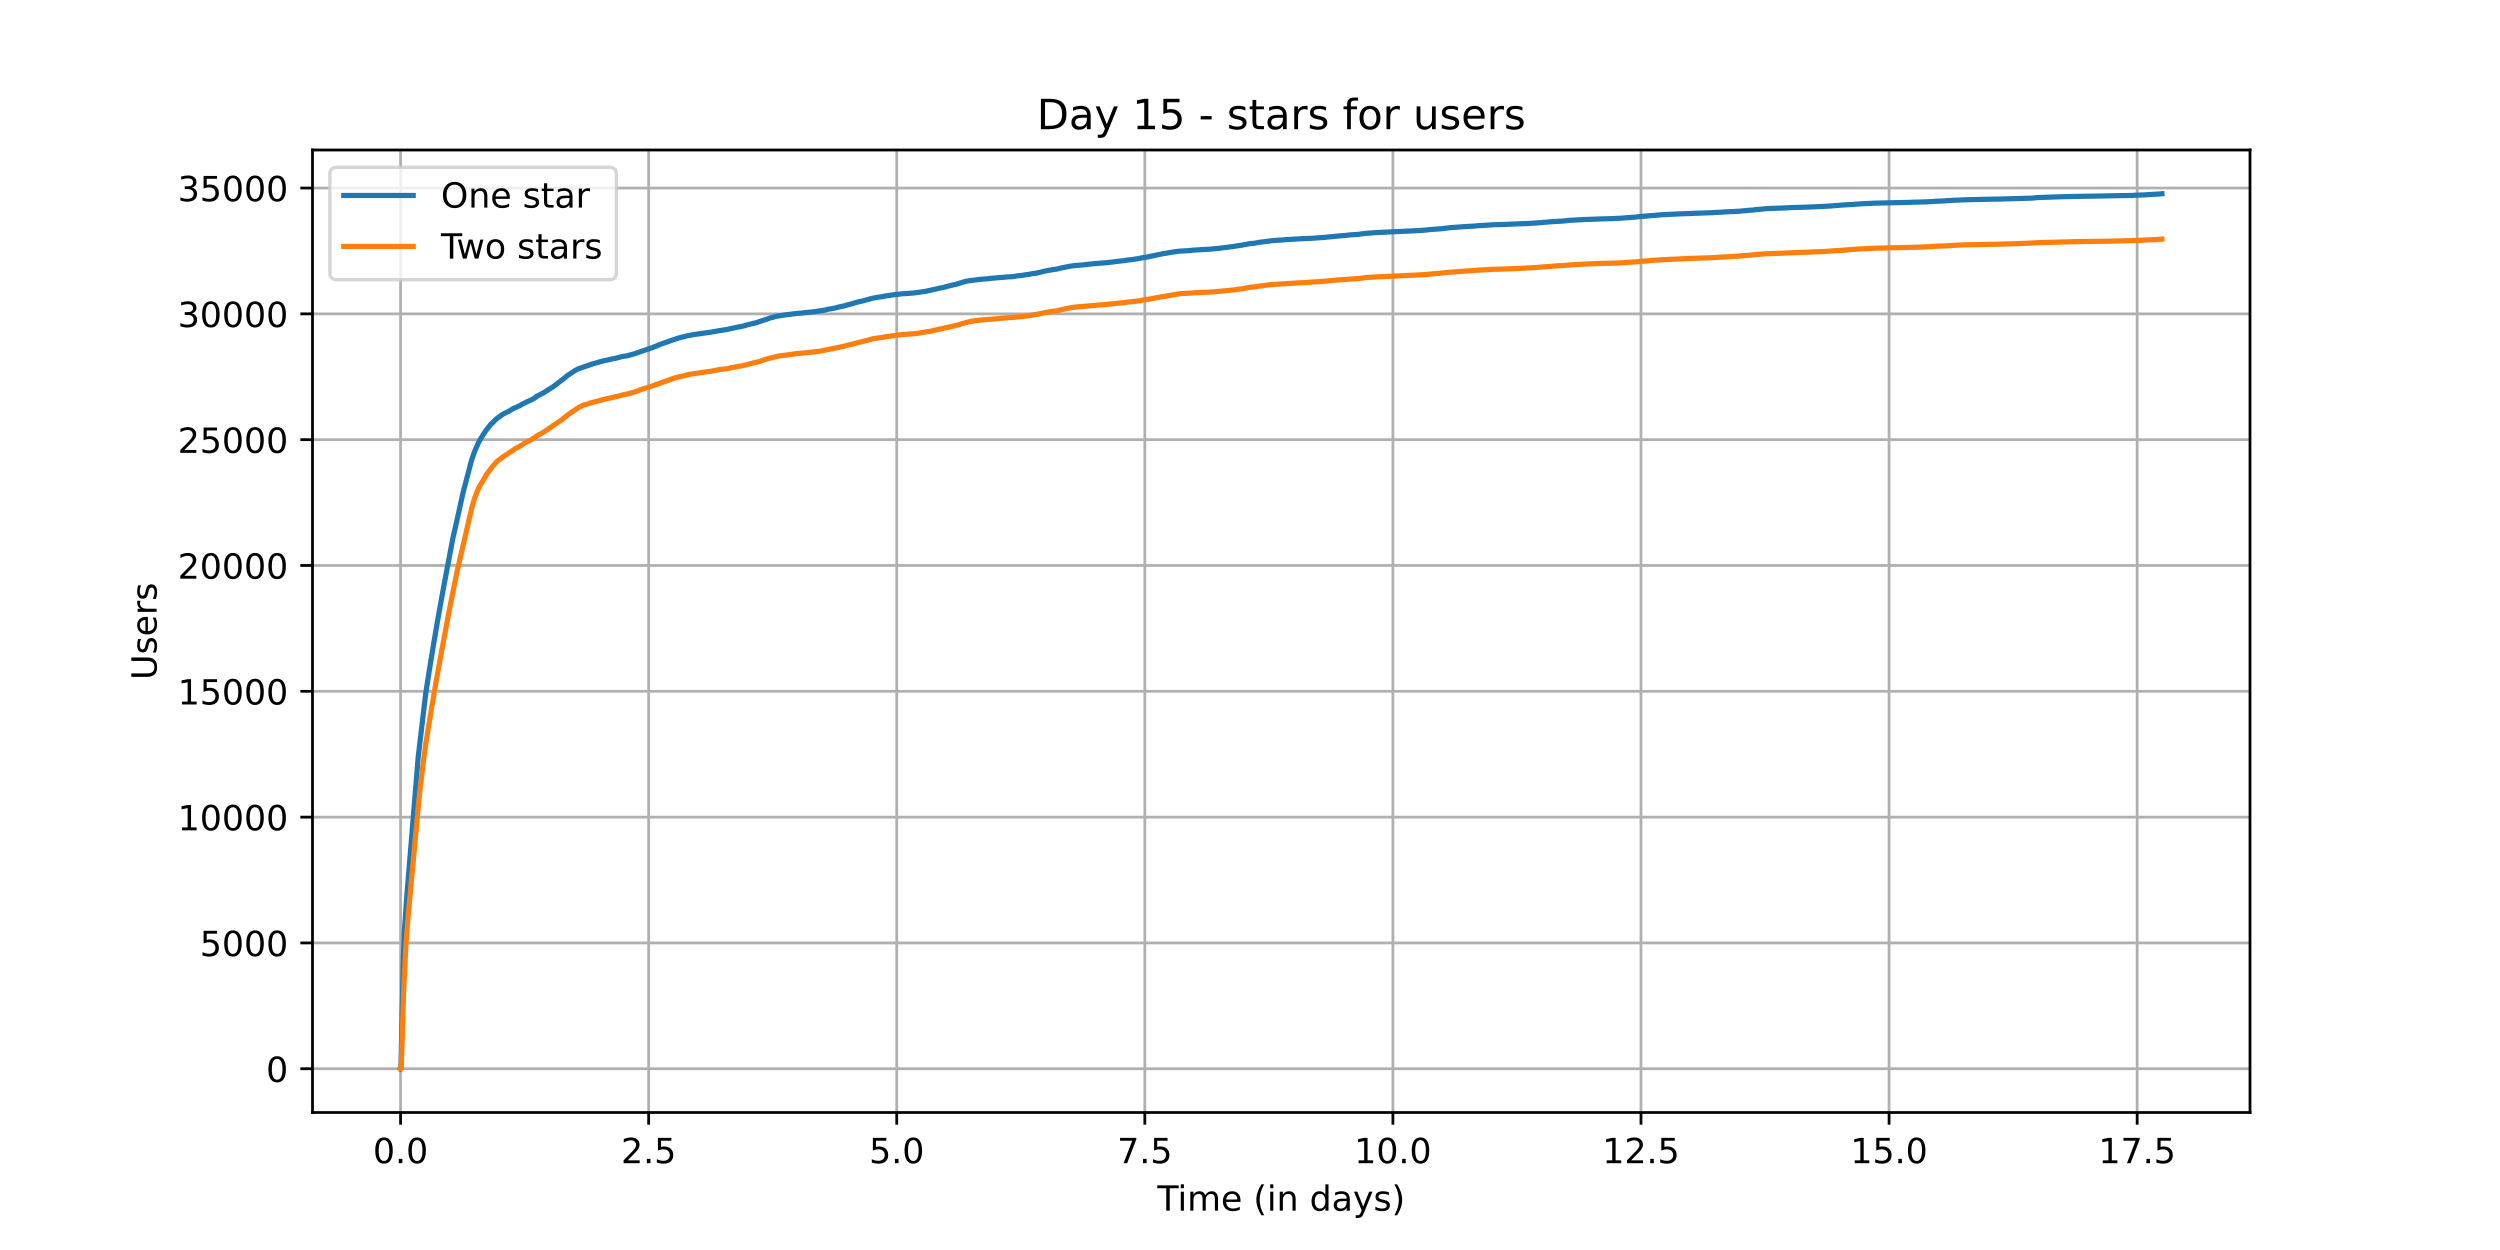<?xml version="1.0" encoding="utf-8" standalone="no"?>
<!DOCTYPE svg PUBLIC "-//W3C//DTD SVG 1.1//EN"
  "http://www.w3.org/Graphics/SVG/1.1/DTD/svg11.dtd">
<!-- Created with matplotlib (https://matplotlib.org/) -->
<svg height="360pt" version="1.1" viewBox="0 0 720 360" width="720pt" xmlns="http://www.w3.org/2000/svg" xmlns:xlink="http://www.w3.org/1999/xlink">
 <defs>
  <style type="text/css">*{stroke-linecap:butt;stroke-linejoin:round;}</style>
 </defs>
 <g id="figure_1">
  <g id="patch_1">
   <path d="M 0 360 
L 720 360 
L 720 0 
L 0 0 
z
" style="fill:#ffffff;"/>
  </g>
  <g id="axes_1">
   <g id="patch_2">
    <path d="M 90 320.4 
L 648 320.4 
L 648 43.2 
L 90 43.2 
z
" style="fill:#ffffff;"/>
   </g>
   <g id="matplotlib.axis_1">
    <g id="xtick_1">
     <g id="line2d_1">
      <path clip-path="url(#p5f3a503b79)" d="M 115.364 320.4 
L 115.364 43.2 
" style="fill:none;stroke:#b0b0b0;stroke-linecap:square;stroke-width:0.8;"/>
     </g>
     <g id="line2d_2">
      <defs>
       <path d="M 0 0 
L 0 3.5 
" id="mc5f6a91e8f" style="stroke:#000000;stroke-width:0.8;"/>
      </defs>
      <g>
       <use style="stroke:#000000;stroke-width:0.8;" x="115.364" xlink:href="#mc5f6a91e8f" y="320.4"/>
      </g>
     </g>
     <g id="text_1">
      <!-- 0.0 -->
      <g transform="translate(107.412 334.998)scale(0.1 -0.1)">
       <defs>
        <path d="M 31.781 66.406 
Q 24.172 66.406 20.328 58.906 
Q 16.5 51.422 16.5 36.375 
Q 16.5 21.391 20.328 13.891 
Q 24.172 6.391 31.781 6.391 
Q 39.453 6.391 43.281 13.891 
Q 47.125 21.391 47.125 36.375 
Q 47.125 51.422 43.281 58.906 
Q 39.453 66.406 31.781 66.406 
z
M 31.781 74.219 
Q 44.047 74.219 50.516 64.516 
Q 56.984 54.828 56.984 36.375 
Q 56.984 17.969 50.516 8.266 
Q 44.047 -1.422 31.781 -1.422 
Q 19.531 -1.422 13.062 8.266 
Q 6.594 17.969 6.594 36.375 
Q 6.594 54.828 13.062 64.516 
Q 19.531 74.219 31.781 74.219 
z
" id="DejaVuSans-48"/>
        <path d="M 10.688 12.406 
L 21 12.406 
L 21 0 
L 10.688 0 
z
" id="DejaVuSans-46"/>
       </defs>
       <use xlink:href="#DejaVuSans-48"/>
       <use x="63.623" xlink:href="#DejaVuSans-46"/>
       <use x="95.41" xlink:href="#DejaVuSans-48"/>
      </g>
     </g>
    </g>
    <g id="xtick_2">
     <g id="line2d_3">
      <path clip-path="url(#p5f3a503b79)" d="M 186.812 320.4 
L 186.812 43.2 
" style="fill:none;stroke:#b0b0b0;stroke-linecap:square;stroke-width:0.8;"/>
     </g>
     <g id="line2d_4">
      <g>
       <use style="stroke:#000000;stroke-width:0.8;" x="186.812" xlink:href="#mc5f6a91e8f" y="320.4"/>
      </g>
     </g>
     <g id="text_2">
      <!-- 2.5 -->
      <g transform="translate(178.86 334.998)scale(0.1 -0.1)">
       <defs>
        <path d="M 19.188 8.297 
L 53.609 8.297 
L 53.609 0 
L 7.328 0 
L 7.328 8.297 
Q 12.938 14.109 22.625 23.891 
Q 32.328 33.688 34.812 36.531 
Q 39.547 41.844 41.422 45.531 
Q 43.312 49.219 43.312 52.781 
Q 43.312 58.594 39.234 62.25 
Q 35.156 65.922 28.609 65.922 
Q 23.969 65.922 18.812 64.312 
Q 13.672 62.703 7.812 59.422 
L 7.812 69.391 
Q 13.766 71.781 18.938 73 
Q 24.125 74.219 28.422 74.219 
Q 39.75 74.219 46.484 68.547 
Q 53.219 62.891 53.219 53.422 
Q 53.219 48.922 51.531 44.891 
Q 49.859 40.875 45.406 35.406 
Q 44.188 33.984 37.641 27.219 
Q 31.109 20.453 19.188 8.297 
z
" id="DejaVuSans-50"/>
        <path d="M 10.797 72.906 
L 49.516 72.906 
L 49.516 64.594 
L 19.828 64.594 
L 19.828 46.734 
Q 21.969 47.469 24.109 47.828 
Q 26.266 48.188 28.422 48.188 
Q 40.625 48.188 47.75 41.5 
Q 54.891 34.812 54.891 23.391 
Q 54.891 11.625 47.562 5.094 
Q 40.234 -1.422 26.906 -1.422 
Q 22.312 -1.422 17.547 -0.641 
Q 12.797 0.141 7.719 1.703 
L 7.719 11.625 
Q 12.109 9.234 16.797 8.062 
Q 21.484 6.891 26.703 6.891 
Q 35.156 6.891 40.078 11.328 
Q 45.016 15.766 45.016 23.391 
Q 45.016 31 40.078 35.438 
Q 35.156 39.891 26.703 39.891 
Q 22.75 39.891 18.812 39.016 
Q 14.891 38.141 10.797 36.281 
z
" id="DejaVuSans-53"/>
       </defs>
       <use xlink:href="#DejaVuSans-50"/>
       <use x="63.623" xlink:href="#DejaVuSans-46"/>
       <use x="95.41" xlink:href="#DejaVuSans-53"/>
      </g>
     </g>
    </g>
    <g id="xtick_3">
     <g id="line2d_5">
      <path clip-path="url(#p5f3a503b79)" d="M 258.26 320.4 
L 258.26 43.2 
" style="fill:none;stroke:#b0b0b0;stroke-linecap:square;stroke-width:0.8;"/>
     </g>
     <g id="line2d_6">
      <g>
       <use style="stroke:#000000;stroke-width:0.8;" x="258.26" xlink:href="#mc5f6a91e8f" y="320.4"/>
      </g>
     </g>
     <g id="text_3">
      <!-- 5.0 -->
      <g transform="translate(250.309 334.998)scale(0.1 -0.1)">
       <use xlink:href="#DejaVuSans-53"/>
       <use x="63.623" xlink:href="#DejaVuSans-46"/>
       <use x="95.41" xlink:href="#DejaVuSans-48"/>
      </g>
     </g>
    </g>
    <g id="xtick_4">
     <g id="line2d_7">
      <path clip-path="url(#p5f3a503b79)" d="M 329.709 320.4 
L 329.709 43.2 
" style="fill:none;stroke:#b0b0b0;stroke-linecap:square;stroke-width:0.8;"/>
     </g>
     <g id="line2d_8">
      <g>
       <use style="stroke:#000000;stroke-width:0.8;" x="329.709" xlink:href="#mc5f6a91e8f" y="320.4"/>
      </g>
     </g>
     <g id="text_4">
      <!-- 7.5 -->
      <g transform="translate(321.757 334.998)scale(0.1 -0.1)">
       <defs>
        <path d="M 8.203 72.906 
L 55.078 72.906 
L 55.078 68.703 
L 28.609 0 
L 18.312 0 
L 43.219 64.594 
L 8.203 64.594 
z
" id="DejaVuSans-55"/>
       </defs>
       <use xlink:href="#DejaVuSans-55"/>
       <use x="63.623" xlink:href="#DejaVuSans-46"/>
       <use x="95.41" xlink:href="#DejaVuSans-53"/>
      </g>
     </g>
    </g>
    <g id="xtick_5">
     <g id="line2d_9">
      <path clip-path="url(#p5f3a503b79)" d="M 401.157 320.4 
L 401.157 43.2 
" style="fill:none;stroke:#b0b0b0;stroke-linecap:square;stroke-width:0.8;"/>
     </g>
     <g id="line2d_10">
      <g>
       <use style="stroke:#000000;stroke-width:0.8;" x="401.157" xlink:href="#mc5f6a91e8f" y="320.4"/>
      </g>
     </g>
     <g id="text_5">
      <!-- 10.0 -->
      <g transform="translate(390.024 334.998)scale(0.1 -0.1)">
       <defs>
        <path d="M 12.406 8.297 
L 28.516 8.297 
L 28.516 63.922 
L 10.984 60.406 
L 10.984 69.391 
L 28.422 72.906 
L 38.281 72.906 
L 38.281 8.297 
L 54.391 8.297 
L 54.391 0 
L 12.406 0 
z
" id="DejaVuSans-49"/>
       </defs>
       <use xlink:href="#DejaVuSans-49"/>
       <use x="63.623" xlink:href="#DejaVuSans-48"/>
       <use x="127.246" xlink:href="#DejaVuSans-46"/>
       <use x="159.033" xlink:href="#DejaVuSans-48"/>
      </g>
     </g>
    </g>
    <g id="xtick_6">
     <g id="line2d_11">
      <path clip-path="url(#p5f3a503b79)" d="M 472.605 320.4 
L 472.605 43.2 
" style="fill:none;stroke:#b0b0b0;stroke-linecap:square;stroke-width:0.8;"/>
     </g>
     <g id="line2d_12">
      <g>
       <use style="stroke:#000000;stroke-width:0.8;" x="472.605" xlink:href="#mc5f6a91e8f" y="320.4"/>
      </g>
     </g>
     <g id="text_6">
      <!-- 12.5 -->
      <g transform="translate(461.472 334.998)scale(0.1 -0.1)">
       <use xlink:href="#DejaVuSans-49"/>
       <use x="63.623" xlink:href="#DejaVuSans-50"/>
       <use x="127.246" xlink:href="#DejaVuSans-46"/>
       <use x="159.033" xlink:href="#DejaVuSans-53"/>
      </g>
     </g>
    </g>
    <g id="xtick_7">
     <g id="line2d_13">
      <path clip-path="url(#p5f3a503b79)" d="M 544.053 320.4 
L 544.053 43.2 
" style="fill:none;stroke:#b0b0b0;stroke-linecap:square;stroke-width:0.8;"/>
     </g>
     <g id="line2d_14">
      <g>
       <use style="stroke:#000000;stroke-width:0.8;" x="544.053" xlink:href="#mc5f6a91e8f" y="320.4"/>
      </g>
     </g>
     <g id="text_7">
      <!-- 15.0 -->
      <g transform="translate(532.921 334.998)scale(0.1 -0.1)">
       <use xlink:href="#DejaVuSans-49"/>
       <use x="63.623" xlink:href="#DejaVuSans-53"/>
       <use x="127.246" xlink:href="#DejaVuSans-46"/>
       <use x="159.033" xlink:href="#DejaVuSans-48"/>
      </g>
     </g>
    </g>
    <g id="xtick_8">
     <g id="line2d_15">
      <path clip-path="url(#p5f3a503b79)" d="M 615.502 320.4 
L 615.502 43.2 
" style="fill:none;stroke:#b0b0b0;stroke-linecap:square;stroke-width:0.8;"/>
     </g>
     <g id="line2d_16">
      <g>
       <use style="stroke:#000000;stroke-width:0.8;" x="615.502" xlink:href="#mc5f6a91e8f" y="320.4"/>
      </g>
     </g>
     <g id="text_8">
      <!-- 17.5 -->
      <g transform="translate(604.369 334.998)scale(0.1 -0.1)">
       <use xlink:href="#DejaVuSans-49"/>
       <use x="63.623" xlink:href="#DejaVuSans-55"/>
       <use x="127.246" xlink:href="#DejaVuSans-46"/>
       <use x="159.033" xlink:href="#DejaVuSans-53"/>
      </g>
     </g>
    </g>
    <g id="text_9">
     <!-- Time (in days) -->
     <g transform="translate(333.327 348.677)scale(0.1 -0.1)">
      <defs>
       <path d="M -0.297 72.906 
L 61.375 72.906 
L 61.375 64.594 
L 35.5 64.594 
L 35.5 0 
L 25.594 0 
L 25.594 64.594 
L -0.297 64.594 
z
" id="DejaVuSans-84"/>
       <path d="M 9.422 54.688 
L 18.406 54.688 
L 18.406 0 
L 9.422 0 
z
M 9.422 75.984 
L 18.406 75.984 
L 18.406 64.594 
L 9.422 64.594 
z
" id="DejaVuSans-105"/>
       <path d="M 52 44.188 
Q 55.375 50.25 60.062 53.125 
Q 64.75 56 71.094 56 
Q 79.641 56 84.281 50.016 
Q 88.922 44.047 88.922 33.016 
L 88.922 0 
L 79.891 0 
L 79.891 32.719 
Q 79.891 40.578 77.094 44.375 
Q 74.312 48.188 68.609 48.188 
Q 61.625 48.188 57.562 43.547 
Q 53.516 38.922 53.516 30.906 
L 53.516 0 
L 44.484 0 
L 44.484 32.719 
Q 44.484 40.625 41.703 44.406 
Q 38.922 48.188 33.109 48.188 
Q 26.219 48.188 22.156 43.531 
Q 18.109 38.875 18.109 30.906 
L 18.109 0 
L 9.078 0 
L 9.078 54.688 
L 18.109 54.688 
L 18.109 46.188 
Q 21.188 51.219 25.484 53.609 
Q 29.781 56 35.688 56 
Q 41.656 56 45.828 52.969 
Q 50 49.953 52 44.188 
z
" id="DejaVuSans-109"/>
       <path d="M 56.203 29.594 
L 56.203 25.203 
L 14.891 25.203 
Q 15.484 15.922 20.484 11.062 
Q 25.484 6.203 34.422 6.203 
Q 39.594 6.203 44.453 7.469 
Q 49.312 8.734 54.109 11.281 
L 54.109 2.781 
Q 49.266 0.734 44.188 -0.344 
Q 39.109 -1.422 33.891 -1.422 
Q 20.797 -1.422 13.156 6.188 
Q 5.516 13.812 5.516 26.812 
Q 5.516 40.234 12.766 48.109 
Q 20.016 56 32.328 56 
Q 43.359 56 49.781 48.891 
Q 56.203 41.797 56.203 29.594 
z
M 47.219 32.234 
Q 47.125 39.594 43.094 43.984 
Q 39.062 48.391 32.422 48.391 
Q 24.906 48.391 20.391 44.141 
Q 15.875 39.891 15.188 32.172 
z
" id="DejaVuSans-101"/>
       <path id="DejaVuSans-32"/>
       <path d="M 31 75.875 
Q 24.469 64.656 21.281 53.656 
Q 18.109 42.672 18.109 31.391 
Q 18.109 20.125 21.312 9.062 
Q 24.516 -2 31 -13.188 
L 23.188 -13.188 
Q 15.875 -1.703 12.234 9.375 
Q 8.594 20.453 8.594 31.391 
Q 8.594 42.281 12.203 53.312 
Q 15.828 64.359 23.188 75.875 
z
" id="DejaVuSans-40"/>
       <path d="M 54.891 33.016 
L 54.891 0 
L 45.906 0 
L 45.906 32.719 
Q 45.906 40.484 42.875 44.328 
Q 39.844 48.188 33.797 48.188 
Q 26.516 48.188 22.312 43.547 
Q 18.109 38.922 18.109 30.906 
L 18.109 0 
L 9.078 0 
L 9.078 54.688 
L 18.109 54.688 
L 18.109 46.188 
Q 21.344 51.125 25.703 53.562 
Q 30.078 56 35.797 56 
Q 45.219 56 50.047 50.172 
Q 54.891 44.344 54.891 33.016 
z
" id="DejaVuSans-110"/>
       <path d="M 45.406 46.391 
L 45.406 75.984 
L 54.391 75.984 
L 54.391 0 
L 45.406 0 
L 45.406 8.203 
Q 42.578 3.328 38.25 0.953 
Q 33.938 -1.422 27.875 -1.422 
Q 17.969 -1.422 11.734 6.484 
Q 5.516 14.406 5.516 27.297 
Q 5.516 40.188 11.734 48.094 
Q 17.969 56 27.875 56 
Q 33.938 56 38.25 53.625 
Q 42.578 51.266 45.406 46.391 
z
M 14.797 27.297 
Q 14.797 17.391 18.875 11.75 
Q 22.953 6.109 30.078 6.109 
Q 37.203 6.109 41.297 11.75 
Q 45.406 17.391 45.406 27.297 
Q 45.406 37.203 41.297 42.844 
Q 37.203 48.484 30.078 48.484 
Q 22.953 48.484 18.875 42.844 
Q 14.797 37.203 14.797 27.297 
z
" id="DejaVuSans-100"/>
       <path d="M 34.281 27.484 
Q 23.391 27.484 19.188 25 
Q 14.984 22.516 14.984 16.5 
Q 14.984 11.719 18.141 8.906 
Q 21.297 6.109 26.703 6.109 
Q 34.188 6.109 38.703 11.406 
Q 43.219 16.703 43.219 25.484 
L 43.219 27.484 
z
M 52.203 31.203 
L 52.203 0 
L 43.219 0 
L 43.219 8.297 
Q 40.141 3.328 35.547 0.953 
Q 30.953 -1.422 24.312 -1.422 
Q 15.922 -1.422 10.953 3.297 
Q 6 8.016 6 15.922 
Q 6 25.141 12.172 29.828 
Q 18.359 34.516 30.609 34.516 
L 43.219 34.516 
L 43.219 35.406 
Q 43.219 41.609 39.141 45 
Q 35.062 48.391 27.688 48.391 
Q 23 48.391 18.547 47.266 
Q 14.109 46.141 10.016 43.891 
L 10.016 52.203 
Q 14.938 54.109 19.578 55.047 
Q 24.219 56 28.609 56 
Q 40.484 56 46.344 49.844 
Q 52.203 43.703 52.203 31.203 
z
" id="DejaVuSans-97"/>
       <path d="M 32.172 -5.078 
Q 28.375 -14.844 24.75 -17.812 
Q 21.141 -20.797 15.094 -20.797 
L 7.906 -20.797 
L 7.906 -13.281 
L 13.188 -13.281 
Q 16.891 -13.281 18.938 -11.516 
Q 21 -9.766 23.484 -3.219 
L 25.094 0.875 
L 2.984 54.688 
L 12.5 54.688 
L 29.594 11.922 
L 46.688 54.688 
L 56.203 54.688 
z
" id="DejaVuSans-121"/>
       <path d="M 44.281 53.078 
L 44.281 44.578 
Q 40.484 46.531 36.375 47.5 
Q 32.281 48.484 27.875 48.484 
Q 21.188 48.484 17.844 46.438 
Q 14.5 44.391 14.5 40.281 
Q 14.5 37.156 16.891 35.375 
Q 19.281 33.594 26.516 31.984 
L 29.594 31.297 
Q 39.156 29.25 43.188 25.516 
Q 47.219 21.781 47.219 15.094 
Q 47.219 7.469 41.188 3.016 
Q 35.156 -1.422 24.609 -1.422 
Q 20.219 -1.422 15.453 -0.562 
Q 10.688 0.297 5.422 2 
L 5.422 11.281 
Q 10.406 8.688 15.234 7.391 
Q 20.062 6.109 24.812 6.109 
Q 31.156 6.109 34.562 8.281 
Q 37.984 10.453 37.984 14.406 
Q 37.984 18.062 35.516 20.016 
Q 33.062 21.969 24.703 23.781 
L 21.578 24.516 
Q 13.234 26.266 9.516 29.906 
Q 5.812 33.547 5.812 39.891 
Q 5.812 47.609 11.281 51.797 
Q 16.75 56 26.812 56 
Q 31.781 56 36.172 55.266 
Q 40.578 54.547 44.281 53.078 
z
" id="DejaVuSans-115"/>
       <path d="M 8.016 75.875 
L 15.828 75.875 
Q 23.141 64.359 26.781 53.312 
Q 30.422 42.281 30.422 31.391 
Q 30.422 20.453 26.781 9.375 
Q 23.141 -1.703 15.828 -13.188 
L 8.016 -13.188 
Q 14.5 -2 17.703 9.062 
Q 20.906 20.125 20.906 31.391 
Q 20.906 42.672 17.703 53.656 
Q 14.5 64.656 8.016 75.875 
z
" id="DejaVuSans-41"/>
      </defs>
      <use xlink:href="#DejaVuSans-84"/>
      <use x="57.959" xlink:href="#DejaVuSans-105"/>
      <use x="85.742" xlink:href="#DejaVuSans-109"/>
      <use x="183.154" xlink:href="#DejaVuSans-101"/>
      <use x="244.678" xlink:href="#DejaVuSans-32"/>
      <use x="276.465" xlink:href="#DejaVuSans-40"/>
      <use x="315.479" xlink:href="#DejaVuSans-105"/>
      <use x="343.262" xlink:href="#DejaVuSans-110"/>
      <use x="406.641" xlink:href="#DejaVuSans-32"/>
      <use x="438.428" xlink:href="#DejaVuSans-100"/>
      <use x="501.904" xlink:href="#DejaVuSans-97"/>
      <use x="563.184" xlink:href="#DejaVuSans-121"/>
      <use x="622.363" xlink:href="#DejaVuSans-115"/>
      <use x="674.463" xlink:href="#DejaVuSans-41"/>
     </g>
    </g>
   </g>
   <g id="matplotlib.axis_2">
    <g id="ytick_1">
     <g id="line2d_17">
      <path clip-path="url(#p5f3a503b79)" d="M 90 307.8 
L 648 307.8 
" style="fill:none;stroke:#b0b0b0;stroke-linecap:square;stroke-width:0.8;"/>
     </g>
     <g id="line2d_18">
      <defs>
       <path d="M 0 0 
L -3.5 0 
" id="m9db3982b7b" style="stroke:#000000;stroke-width:0.8;"/>
      </defs>
      <g>
       <use style="stroke:#000000;stroke-width:0.8;" x="90" xlink:href="#m9db3982b7b" y="307.8"/>
      </g>
     </g>
     <g id="text_10">
      <!-- 0 -->
      <g transform="translate(76.638 311.599)scale(0.1 -0.1)">
       <use xlink:href="#DejaVuSans-48"/>
      </g>
     </g>
    </g>
    <g id="ytick_2">
     <g id="line2d_19">
      <path clip-path="url(#p5f3a503b79)" d="M 90 271.565 
L 648 271.565 
" style="fill:none;stroke:#b0b0b0;stroke-linecap:square;stroke-width:0.8;"/>
     </g>
     <g id="line2d_20">
      <g>
       <use style="stroke:#000000;stroke-width:0.8;" x="90" xlink:href="#m9db3982b7b" y="271.565"/>
      </g>
     </g>
     <g id="text_11">
      <!-- 5000 -->
      <g transform="translate(57.55 275.364)scale(0.1 -0.1)">
       <use xlink:href="#DejaVuSans-53"/>
       <use x="63.623" xlink:href="#DejaVuSans-48"/>
       <use x="127.246" xlink:href="#DejaVuSans-48"/>
       <use x="190.869" xlink:href="#DejaVuSans-48"/>
      </g>
     </g>
    </g>
    <g id="ytick_3">
     <g id="line2d_21">
      <path clip-path="url(#p5f3a503b79)" d="M 90 235.33 
L 648 235.33 
" style="fill:none;stroke:#b0b0b0;stroke-linecap:square;stroke-width:0.8;"/>
     </g>
     <g id="line2d_22">
      <g>
       <use style="stroke:#000000;stroke-width:0.8;" x="90" xlink:href="#m9db3982b7b" y="235.33"/>
      </g>
     </g>
     <g id="text_12">
      <!-- 10000 -->
      <g transform="translate(51.188 239.129)scale(0.1 -0.1)">
       <use xlink:href="#DejaVuSans-49"/>
       <use x="63.623" xlink:href="#DejaVuSans-48"/>
       <use x="127.246" xlink:href="#DejaVuSans-48"/>
       <use x="190.869" xlink:href="#DejaVuSans-48"/>
       <use x="254.492" xlink:href="#DejaVuSans-48"/>
      </g>
     </g>
    </g>
    <g id="ytick_4">
     <g id="line2d_23">
      <path clip-path="url(#p5f3a503b79)" d="M 90 199.095 
L 648 199.095 
" style="fill:none;stroke:#b0b0b0;stroke-linecap:square;stroke-width:0.8;"/>
     </g>
     <g id="line2d_24">
      <g>
       <use style="stroke:#000000;stroke-width:0.8;" x="90" xlink:href="#m9db3982b7b" y="199.095"/>
      </g>
     </g>
     <g id="text_13">
      <!-- 15000 -->
      <g transform="translate(51.188 202.894)scale(0.1 -0.1)">
       <use xlink:href="#DejaVuSans-49"/>
       <use x="63.623" xlink:href="#DejaVuSans-53"/>
       <use x="127.246" xlink:href="#DejaVuSans-48"/>
       <use x="190.869" xlink:href="#DejaVuSans-48"/>
       <use x="254.492" xlink:href="#DejaVuSans-48"/>
      </g>
     </g>
    </g>
    <g id="ytick_5">
     <g id="line2d_25">
      <path clip-path="url(#p5f3a503b79)" d="M 90 162.86 
L 648 162.86 
" style="fill:none;stroke:#b0b0b0;stroke-linecap:square;stroke-width:0.8;"/>
     </g>
     <g id="line2d_26">
      <g>
       <use style="stroke:#000000;stroke-width:0.8;" x="90" xlink:href="#m9db3982b7b" y="162.86"/>
      </g>
     </g>
     <g id="text_14">
      <!-- 20000 -->
      <g transform="translate(51.188 166.659)scale(0.1 -0.1)">
       <use xlink:href="#DejaVuSans-50"/>
       <use x="63.623" xlink:href="#DejaVuSans-48"/>
       <use x="127.246" xlink:href="#DejaVuSans-48"/>
       <use x="190.869" xlink:href="#DejaVuSans-48"/>
       <use x="254.492" xlink:href="#DejaVuSans-48"/>
      </g>
     </g>
    </g>
    <g id="ytick_6">
     <g id="line2d_27">
      <path clip-path="url(#p5f3a503b79)" d="M 90 126.625 
L 648 126.625 
" style="fill:none;stroke:#b0b0b0;stroke-linecap:square;stroke-width:0.8;"/>
     </g>
     <g id="line2d_28">
      <g>
       <use style="stroke:#000000;stroke-width:0.8;" x="90" xlink:href="#m9db3982b7b" y="126.625"/>
      </g>
     </g>
     <g id="text_15">
      <!-- 25000 -->
      <g transform="translate(51.188 130.424)scale(0.1 -0.1)">
       <use xlink:href="#DejaVuSans-50"/>
       <use x="63.623" xlink:href="#DejaVuSans-53"/>
       <use x="127.246" xlink:href="#DejaVuSans-48"/>
       <use x="190.869" xlink:href="#DejaVuSans-48"/>
       <use x="254.492" xlink:href="#DejaVuSans-48"/>
      </g>
     </g>
    </g>
    <g id="ytick_7">
     <g id="line2d_29">
      <path clip-path="url(#p5f3a503b79)" d="M 90 90.39 
L 648 90.39 
" style="fill:none;stroke:#b0b0b0;stroke-linecap:square;stroke-width:0.8;"/>
     </g>
     <g id="line2d_30">
      <g>
       <use style="stroke:#000000;stroke-width:0.8;" x="90" xlink:href="#m9db3982b7b" y="90.39"/>
      </g>
     </g>
     <g id="text_16">
      <!-- 30000 -->
      <g transform="translate(51.188 94.189)scale(0.1 -0.1)">
       <defs>
        <path d="M 40.578 39.312 
Q 47.656 37.797 51.625 33 
Q 55.609 28.219 55.609 21.188 
Q 55.609 10.406 48.188 4.484 
Q 40.766 -1.422 27.094 -1.422 
Q 22.516 -1.422 17.656 -0.516 
Q 12.797 0.391 7.625 2.203 
L 7.625 11.719 
Q 11.719 9.328 16.594 8.109 
Q 21.484 6.891 26.812 6.891 
Q 36.078 6.891 40.938 10.547 
Q 45.797 14.203 45.797 21.188 
Q 45.797 27.641 41.281 31.266 
Q 36.766 34.906 28.719 34.906 
L 20.219 34.906 
L 20.219 43.016 
L 29.109 43.016 
Q 36.375 43.016 40.234 45.922 
Q 44.094 48.828 44.094 54.297 
Q 44.094 59.906 40.109 62.906 
Q 36.141 65.922 28.719 65.922 
Q 24.656 65.922 20.016 65.031 
Q 15.375 64.156 9.812 62.312 
L 9.812 71.094 
Q 15.438 72.656 20.344 73.438 
Q 25.25 74.219 29.594 74.219 
Q 40.828 74.219 47.359 69.109 
Q 53.906 64.016 53.906 55.328 
Q 53.906 49.266 50.438 45.094 
Q 46.969 40.922 40.578 39.312 
z
" id="DejaVuSans-51"/>
       </defs>
       <use xlink:href="#DejaVuSans-51"/>
       <use x="63.623" xlink:href="#DejaVuSans-48"/>
       <use x="127.246" xlink:href="#DejaVuSans-48"/>
       <use x="190.869" xlink:href="#DejaVuSans-48"/>
       <use x="254.492" xlink:href="#DejaVuSans-48"/>
      </g>
     </g>
    </g>
    <g id="ytick_8">
     <g id="line2d_31">
      <path clip-path="url(#p5f3a503b79)" d="M 90 54.155 
L 648 54.155 
" style="fill:none;stroke:#b0b0b0;stroke-linecap:square;stroke-width:0.8;"/>
     </g>
     <g id="line2d_32">
      <g>
       <use style="stroke:#000000;stroke-width:0.8;" x="90" xlink:href="#m9db3982b7b" y="54.155"/>
      </g>
     </g>
     <g id="text_17">
      <!-- 35000 -->
      <g transform="translate(51.188 57.954)scale(0.1 -0.1)">
       <use xlink:href="#DejaVuSans-51"/>
       <use x="63.623" xlink:href="#DejaVuSans-53"/>
       <use x="127.246" xlink:href="#DejaVuSans-48"/>
       <use x="190.869" xlink:href="#DejaVuSans-48"/>
       <use x="254.492" xlink:href="#DejaVuSans-48"/>
      </g>
     </g>
    </g>
    <g id="text_18">
     <!-- Users -->
     <g transform="translate(45.108 195.801)rotate(-90)scale(0.1 -0.1)">
      <defs>
       <path d="M 8.688 72.906 
L 18.609 72.906 
L 18.609 28.609 
Q 18.609 16.891 22.844 11.734 
Q 27.094 6.594 36.625 6.594 
Q 46.094 6.594 50.344 11.734 
Q 54.594 16.891 54.594 28.609 
L 54.594 72.906 
L 64.5 72.906 
L 64.5 27.391 
Q 64.5 13.141 57.438 5.859 
Q 50.391 -1.422 36.625 -1.422 
Q 22.797 -1.422 15.734 5.859 
Q 8.688 13.141 8.688 27.391 
z
" id="DejaVuSans-85"/>
       <path d="M 41.109 46.297 
Q 39.594 47.172 37.812 47.578 
Q 36.031 48 33.891 48 
Q 26.266 48 22.188 43.047 
Q 18.109 38.094 18.109 28.812 
L 18.109 0 
L 9.078 0 
L 9.078 54.688 
L 18.109 54.688 
L 18.109 46.188 
Q 20.953 51.172 25.484 53.578 
Q 30.031 56 36.531 56 
Q 37.453 56 38.578 55.875 
Q 39.703 55.766 41.062 55.516 
z
" id="DejaVuSans-114"/>
      </defs>
      <use xlink:href="#DejaVuSans-85"/>
      <use x="73.193" xlink:href="#DejaVuSans-115"/>
      <use x="125.293" xlink:href="#DejaVuSans-101"/>
      <use x="186.816" xlink:href="#DejaVuSans-114"/>
      <use x="227.93" xlink:href="#DejaVuSans-115"/>
     </g>
    </g>
   </g>
   <g id="line2d_33">
    <path clip-path="url(#p5f3a503b79)" d="M 115.364 307.8 
L 115.42 307.742 
L 115.499 306.561 
L 115.657 299.191 
L 116.168 275.725 
L 116.502 267.673 
L 117.112 258.702 
L 120.441 218.046 
L 122.604 199.747 
L 123.175 196.058 
L 123.883 191.587 
L 124.473 187.985 
L 124.709 186.558 
L 125.87 179.651 
L 126.125 178.166 
L 128.092 167.288 
L 128.23 166.643 
L 130.413 155.077 
L 130.57 154.374 
L 131.16 151.845 
L 131.475 150.424 
L 133.325 142.039 
L 135.784 132.611 
L 136.689 130.009 
L 137.732 127.647 
L 138.087 126.973 
L 138.303 126.567 
L 139.188 125.147 
L 139.385 124.878 
L 139.72 124.328 
L 140.074 123.806 
L 140.211 123.697 
L 140.625 123.139 
L 140.743 123.001 
L 141.235 122.32 
L 141.569 122.001 
L 141.844 121.784 
L 142.237 121.385 
L 142.375 121.24 
L 142.67 120.907 
L 142.867 120.733 
L 143.103 120.523 
L 143.358 120.327 
L 143.85 120.037 
L 144.479 119.501 
L 145.306 119.03 
L 145.561 118.921 
L 146.446 118.487 
L 147.39 117.921 
L 147.567 117.813 
L 148.118 117.544 
L 149.298 117.008 
L 149.475 116.943 
L 149.692 116.849 
L 150.085 116.573 
L 150.734 116.226 
L 150.99 116.117 
L 151.855 115.689 
L 152.327 115.472 
L 152.563 115.37 
L 152.779 115.276 
L 152.976 115.167 
L 153.546 114.878 
L 154.078 114.566 
L 154.315 114.399 
L 154.452 114.24 
L 154.649 114.066 
L 154.964 113.964 
L 155.632 113.602 
L 156.301 113.24 
L 156.557 113.117 
L 157.875 112.269 
L 158.032 112.167 
L 159.075 111.529 
L 159.232 111.428 
L 162.854 108.66 
L 163.109 108.413 
L 163.503 108.123 
L 163.66 108.015 
L 165.706 106.652 
L 166.434 106.268 
L 170.861 104.739 
L 171.352 104.63 
L 173.221 104.065 
L 173.732 103.956 
L 173.929 103.891 
L 174.519 103.782 
L 175.228 103.637 
L 175.642 103.536 
L 175.956 103.427 
L 176.547 103.326 
L 176.803 103.268 
L 177.413 103.159 
L 178.514 102.869 
L 178.888 102.761 
L 179.616 102.608 
L 180.54 102.5 
L 181.976 102.087 
L 182.409 101.978 
L 182.605 101.92 
L 182.94 101.811 
L 183.136 101.739 
L 183.451 101.63 
L 187.66 100.181 
L 187.975 100.086 
L 188.172 99.985 
L 188.467 99.876 
L 188.899 99.688 
L 189.234 99.586 
L 189.805 99.297 
L 195.236 97.398 
L 195.728 97.289 
L 196.062 97.173 
L 196.81 97.014 
L 197.262 96.905 
L 197.577 96.804 
L 198.009 96.695 
L 198.265 96.637 
L 198.973 96.528 
L 199.74 96.361 
L 200.547 96.26 
L 200.782 96.217 
L 201.668 96.108 
L 202.336 95.977 
L 203.339 95.869 
L 203.91 95.774 
L 204.795 95.666 
L 205.621 95.477 
L 206.407 95.383 
L 206.584 95.34 
L 207.135 95.231 
L 207.371 95.187 
L 208.138 95.086 
L 208.315 95.035 
L 209.22 94.927 
L 210.125 94.709 
L 210.617 94.608 
L 210.872 94.55 
L 211.364 94.441 
L 212.033 94.311 
L 212.584 94.202 
L 213.213 94.086 
L 213.705 93.984 
L 214 93.897 
L 214.452 93.796 
L 214.688 93.753 
L 214.963 93.644 
L 215.101 93.586 
L 215.553 93.477 
L 215.711 93.419 
L 216.242 93.31 
L 217.206 93.071 
L 217.718 92.963 
L 221.496 91.694 
L 221.752 91.586 
L 222.578 91.39 
L 223.366 91.144 
L 223.661 91.064 
L 224.526 90.955 
L 225.097 90.861 
L 225.785 90.76 
L 226.041 90.709 
L 226.946 90.6 
L 227.438 90.535 
L 228.185 90.426 
L 228.638 90.375 
L 229.582 90.267 
L 229.779 90.252 
L 231.097 90.144 
L 231.628 90.064 
L 232.631 89.955 
L 233.024 89.926 
L 234.165 89.817 
L 234.637 89.759 
L 235.305 89.651 
L 235.856 89.564 
L 236.682 89.455 
L 237.135 89.404 
L 237.627 89.296 
L 238.689 89.02 
L 239.436 88.912 
L 240.124 88.774 
L 240.773 88.665 
L 241.147 88.527 
L 242.032 88.317 
L 242.602 88.209 
L 242.839 88.172 
L 244.314 87.738 
L 244.786 87.629 
L 246.203 87.223 
L 246.576 87.114 
L 247.717 86.81 
L 248.366 86.701 
L 249.802 86.288 
L 250.215 86.179 
L 251.356 85.868 
L 252.005 85.766 
L 252.261 85.708 
L 252.87 85.6 
L 253.617 85.491 
L 254.07 85.44 
L 254.581 85.332 
L 255.23 85.208 
L 255.997 85.1 
L 256.568 85.005 
L 257.394 84.897 
L 257.905 84.824 
L 258.948 84.716 
L 259.479 84.636 
L 261.249 84.527 
L 261.642 84.498 
L 262.96 84.389 
L 263.353 84.36 
L 264.101 84.259 
L 264.317 84.223 
L 265.143 84.114 
L 265.733 84.013 
L 266.579 83.904 
L 267.464 83.694 
L 268.074 83.585 
L 269.057 83.339 
L 269.608 83.237 
L 269.844 83.186 
L 270.237 83.078 
L 270.434 83.012 
L 271.142 82.904 
L 271.909 82.737 
L 272.283 82.628 
L 272.637 82.505 
L 273.089 82.396 
L 274.014 82.172 
L 274.466 82.063 
L 275.194 81.911 
L 275.587 81.802 
L 277.516 81.201 
L 277.909 81.099 
L 278.184 81.02 
L 278.853 80.911 
L 279.089 80.86 
L 279.974 80.751 
L 280.19 80.715 
L 281.154 80.606 
L 281.724 80.512 
L 282.924 80.404 
L 283.121 80.382 
L 284.557 80.273 
L 285.029 80.215 
L 285.973 80.106 
L 286.366 80.077 
L 287.546 79.976 
L 287.979 79.933 
L 289.454 79.824 
L 289.926 79.766 
L 291.893 79.657 
L 292.561 79.527 
L 293.212 79.418 
L 293.625 79.382 
L 294.55 79.273 
L 295.159 79.164 
L 296.005 79.056 
L 296.517 78.983 
L 296.949 78.874 
L 297.185 78.831 
L 298.168 78.722 
L 298.994 78.534 
L 299.565 78.432 
L 299.899 78.316 
L 300.371 78.208 
L 301.236 78.005 
L 301.866 77.903 
L 302.063 77.845 
L 302.79 77.737 
L 303.42 77.621 
L 304.286 77.512 
L 305.23 77.28 
L 305.545 77.186 
L 305.722 77.15 
L 306.273 77.041 
L 306.923 76.918 
L 307.532 76.809 
L 308.3 76.642 
L 309.205 76.534 
L 309.696 76.468 
L 311.074 76.36 
L 311.467 76.331 
L 312.51 76.222 
L 312.726 76.193 
L 313.71 76.084 
L 314.182 76.026 
L 315.244 75.918 
L 315.637 75.889 
L 317.073 75.78 
L 317.466 75.751 
L 318.804 75.65 
L 319.04 75.613 
L 320.003 75.505 
L 320.377 75.483 
L 320.967 75.374 
L 321.184 75.338 
L 322.167 75.229 
L 322.619 75.178 
L 323.76 75.07 
L 324.488 74.918 
L 325.687 74.809 
L 326.218 74.729 
L 326.946 74.62 
L 327.497 74.534 
L 328.107 74.425 
L 328.952 74.229 
L 329.739 74.12 
L 330.27 74.041 
L 330.841 73.946 
L 331.077 73.845 
L 331.706 73.729 
L 332.355 73.62 
L 333.28 73.396 
L 333.871 73.287 
L 334.579 73.142 
L 335.051 73.033 
L 335.287 72.997 
L 335.779 72.932 
L 336.448 72.823 
L 337.078 72.707 
L 337.825 72.599 
L 338.415 72.497 
L 339.281 72.388 
L 339.793 72.316 
L 342.192 72.207 
L 342.665 72.149 
L 343.667 72.041 
L 343.884 72.019 
L 345.909 71.91 
L 346.303 71.881 
L 348.191 71.772 
L 348.545 71.758 
L 349.647 71.656 
L 349.882 71.613 
L 351.122 71.511 
L 351.358 71.475 
L 352.223 71.367 
L 352.715 71.301 
L 353.695 71.2 
L 353.951 71.142 
L 354.895 71.033 
L 355.485 70.932 
L 356.173 70.823 
L 356.783 70.714 
L 357.707 70.613 
L 358.022 70.511 
L 358.533 70.439 
L 359.084 70.337 
L 359.32 70.294 
L 359.811 70.185 
L 360.283 70.127 
L 361.464 70.026 
L 361.72 69.968 
L 362.231 69.859 
L 362.822 69.758 
L 363.884 69.649 
L 364.435 69.562 
L 365.379 69.453 
L 365.871 69.388 
L 366.737 69.279 
L 367.13 69.25 
L 368.784 69.142 
L 369.157 69.12 
L 370.436 69.019 
L 370.652 68.99 
L 372.737 68.881 
L 373.111 68.859 
L 374.822 68.75 
L 375.196 68.729 
L 377.851 68.627 
L 378.048 68.613 
L 379.582 68.504 
L 380.014 68.461 
L 381.588 68.359 
L 381.804 68.323 
L 382.905 68.214 
L 383.26 68.2 
L 384.145 68.098 
L 384.361 68.076 
L 385.58 67.968 
L 385.797 67.931 
L 387.311 67.823 
L 387.744 67.779 
L 388.629 67.671 
L 389.062 67.627 
L 390.911 67.518 
L 391.246 67.511 
L 391.796 67.402 
L 392.288 67.337 
L 393.154 67.229 
L 393.567 67.192 
L 395.004 67.084 
L 395.417 67.047 
L 397.306 66.946 
L 397.502 66.931 
L 399.921 66.823 
L 400.138 66.801 
L 402.537 66.692 
L 402.891 66.678 
L 405.193 66.569 
L 405.527 66.562 
L 407.651 66.453 
L 408.025 66.431 
L 409.756 66.323 
L 410.149 66.294 
L 411.349 66.185 
L 411.861 66.112 
L 413.257 66.004 
L 413.631 65.982 
L 415.184 65.881 
L 415.361 65.837 
L 416.345 65.728 
L 416.856 65.656 
L 417.879 65.547 
L 418.253 65.525 
L 419.63 65.417 
L 419.984 65.402 
L 421.362 65.294 
L 421.775 65.257 
L 423.978 65.149 
L 424.352 65.127 
L 425.414 65.025 
L 425.611 65.004 
L 427.519 64.895 
L 427.892 64.873 
L 429.544 64.765 
L 429.957 64.728 
L 433.911 64.62 
L 434.284 64.598 
L 436.526 64.489 
L 436.861 64.482 
L 439.91 64.373 
L 440.303 64.344 
L 442.171 64.236 
L 442.585 64.199 
L 444.099 64.091 
L 444.335 64.047 
L 445.752 63.938 
L 446.145 63.909 
L 447.483 63.801 
L 447.817 63.793 
L 449.823 63.685 
L 450.237 63.649 
L 451.318 63.54 
L 451.81 63.475 
L 453.698 63.366 
L 454.072 63.344 
L 455.98 63.235 
L 456.333 63.221 
L 459.481 63.112 
L 459.854 63.09 
L 463.631 62.982 
L 463.965 62.975 
L 466.346 62.866 
L 466.68 62.859 
L 467.9 62.75 
L 468.332 62.706 
L 469.965 62.598 
L 470.339 62.576 
L 471.48 62.474 
L 471.735 62.424 
L 473.053 62.315 
L 473.427 62.293 
L 474.568 62.185 
L 475.02 62.134 
L 476.574 62.025 
L 476.967 61.996 
L 478.01 61.887 
L 478.207 61.866 
L 480.39 61.757 
L 480.764 61.735 
L 483.026 61.627 
L 483.399 61.605 
L 486.783 61.496 
L 487.176 61.467 
L 490.166 61.358 
L 490.52 61.344 
L 493.51 61.235 
L 493.726 61.206 
L 495.949 61.098 
L 496.382 61.054 
L 498.526 60.945 
L 498.861 60.938 
L 501.005 60.829 
L 501.497 60.764 
L 502.874 60.655 
L 503.405 60.576 
L 505.177 60.474 
L 505.472 60.387 
L 506.888 60.279 
L 507.361 60.221 
L 508.443 60.112 
L 508.856 60.076 
L 511.649 59.967 
L 512.003 59.953 
L 515.013 59.844 
L 515.465 59.793 
L 519.439 59.684 
L 519.773 59.677 
L 522.291 59.568 
L 522.625 59.561 
L 525.084 59.452 
L 525.477 59.424 
L 527.483 59.315 
L 527.975 59.25 
L 529.628 59.141 
L 530.1 59.083 
L 531.791 58.974 
L 532.145 58.96 
L 533.975 58.851 
L 534.408 58.808 
L 536.061 58.699 
L 536.474 58.663 
L 539.15 58.554 
L 539.563 58.518 
L 544.185 58.409 
L 544.539 58.394 
L 550.185 58.286 
L 550.598 58.249 
L 554.513 58.141 
L 554.867 58.126 
L 556.893 58.018 
L 557.326 57.974 
L 560.04 57.865 
L 560.513 57.807 
L 562.382 57.699 
L 562.775 57.67 
L 565.609 57.561 
L 565.983 57.539 
L 570.37 57.431 
L 570.724 57.416 
L 576.88 57.307 
L 577.254 57.286 
L 581.306 57.177 
L 581.64 57.17 
L 585.259 57.061 
L 585.731 57.003 
L 586.99 56.894 
L 587.344 56.88 
L 590.531 56.771 
L 590.886 56.757 
L 594.092 56.648 
L 594.427 56.641 
L 599.778 56.532 
L 600.112 56.525 
L 607.232 56.416 
L 607.606 56.394 
L 614.157 56.286 
L 614.609 56.235 
L 617.579 56.126 
L 617.953 56.104 
L 619.803 55.996 
L 620.197 55.967 
L 622.086 55.858 
L 622.302 55.829 
L 622.636 55.8 
L 622.636 55.8 
" style="fill:none;stroke:#1f77b4;stroke-linecap:square;stroke-width:1.5;"/>
   </g>
   <g id="line2d_34">
    <path clip-path="url(#p5f3a503b79)" d="M 115.364 307.8 
L 115.46 307.778 
L 115.578 306.706 
L 115.814 299.712 
L 116.246 285.443 
L 116.876 272.565 
L 117.466 264.782 
L 118.117 257.716 
L 120.599 230.808 
L 120.933 227.684 
L 121.66 221.51 
L 122.526 214.893 
L 122.978 212.06 
L 123.214 210.523 
L 123.824 206.835 
L 124.021 205.646 
L 124.375 203.458 
L 124.552 202.516 
L 125.024 199.588 
L 125.319 197.95 
L 126.204 192.863 
L 129.331 176.057 
L 131.278 166.346 
L 131.534 165.114 
L 131.849 163.715 
L 135.863 146.315 
L 136.493 144.141 
L 136.749 143.322 
L 137.476 141.438 
L 138.027 140.162 
L 139.05 138.517 
L 139.287 138.119 
L 139.464 137.8 
L 140.074 136.72 
L 141.824 134.35 
L 142.06 134.147 
L 142.257 133.901 
L 142.336 133.814 
L 142.985 133.06 
L 143.595 132.546 
L 143.87 132.343 
L 144.145 132.118 
L 144.303 132.009 
L 144.794 131.633 
L 144.912 131.524 
L 145.994 130.864 
L 146.328 130.625 
L 148.59 129.111 
L 149.298 128.734 
L 149.849 128.422 
L 150.183 128.212 
L 150.341 128.118 
L 150.498 128.038 
L 150.793 127.813 
L 151.776 127.219 
L 153.094 126.625 
L 153.546 126.277 
L 153.684 126.176 
L 154.295 125.857 
L 154.433 125.755 
L 154.649 125.494 
L 155.436 125.096 
L 155.711 124.944 
L 155.927 124.835 
L 156.301 124.596 
L 156.498 124.458 
L 156.753 124.349 
L 157.068 124.117 
L 157.442 123.871 
L 157.6 123.777 
L 158.032 123.458 
L 158.367 123.226 
L 158.74 122.965 
L 159.055 122.762 
L 159.232 122.596 
L 159.429 122.487 
L 161.338 121.204 
L 161.712 120.951 
L 162.342 120.414 
L 162.657 120.19 
L 163.227 119.711 
L 163.503 119.501 
L 163.759 119.305 
L 164.054 119.095 
L 164.231 118.987 
L 164.624 118.726 
L 166.788 117.255 
L 167.811 116.784 
L 167.969 116.704 
L 168.264 116.617 
L 168.716 116.515 
L 169.09 116.37 
L 169.464 116.269 
L 169.72 116.153 
L 170.979 115.805 
L 171.392 115.696 
L 172.454 115.421 
L 172.808 115.32 
L 173.024 115.24 
L 173.516 115.138 
L 173.772 115.088 
L 174.971 114.762 
L 175.642 114.653 
L 175.897 114.588 
L 176.507 114.479 
L 176.901 114.327 
L 177.609 114.182 
L 178.14 114.088 
L 178.318 114.037 
L 178.652 113.928 
L 178.986 113.819 
L 179.93 113.588 
L 180.639 113.479 
L 181.72 113.189 
L 182.074 113.088 
L 182.35 113.022 
L 182.605 112.921 
L 182.841 112.819 
L 183.333 112.718 
L 183.608 112.559 
L 183.962 112.457 
L 184.395 112.269 
L 184.69 112.182 
L 184.887 112.08 
L 186.048 111.761 
L 186.303 111.667 
L 186.5 111.609 
L 186.854 111.5 
L 194.154 108.906 
L 194.528 108.797 
L 194.882 108.674 
L 195.177 108.573 
L 195.374 108.551 
L 195.866 108.442 
L 196.475 108.334 
L 196.967 108.232 
L 197.262 108.138 
L 197.675 108.029 
L 197.852 107.986 
L 198.285 107.877 
L 198.6 107.783 
L 199.052 107.732 
L 199.721 107.623 
L 200.193 107.565 
L 201.156 107.457 
L 201.353 107.399 
L 202.061 107.297 
L 202.297 107.246 
L 203.123 107.138 
L 203.674 107.051 
L 204.716 106.942 
L 205.011 106.855 
L 205.542 106.746 
L 206.073 106.667 
L 206.565 106.558 
L 207.292 106.406 
L 208.413 106.297 
L 208.866 106.246 
L 209.594 106.145 
L 209.83 106.101 
L 210.853 105.833 
L 211.58 105.725 
L 212.249 105.594 
L 212.878 105.485 
L 213.351 105.427 
L 213.901 105.319 
L 214.236 105.21 
L 214.806 105.109 
L 215.101 105.022 
L 215.475 104.927 
L 215.652 104.855 
L 216.124 104.746 
L 216.32 104.688 
L 216.675 104.587 
L 216.871 104.565 
L 217.284 104.456 
L 218.033 104.297 
L 218.426 104.188 
L 221.398 103.203 
L 222.047 103.101 
L 222.362 103.007 
L 223.267 102.782 
L 223.582 102.674 
L 224.231 102.55 
L 224.861 102.442 
L 225.293 102.398 
L 226.297 102.29 
L 226.848 102.203 
L 227.595 102.094 
L 228.028 102.05 
L 228.716 101.942 
L 229.326 101.833 
L 230.86 101.724 
L 231.352 101.659 
L 232.631 101.55 
L 233.122 101.485 
L 234.165 101.376 
L 234.637 101.318 
L 235.482 101.21 
L 235.935 101.159 
L 236.545 101.05 
L 237.135 100.949 
L 237.646 100.84 
L 238.433 100.666 
L 239.023 100.557 
L 239.652 100.442 
L 240.105 100.333 
L 240.793 100.195 
L 241.324 100.086 
L 242.052 99.934 
L 242.406 99.833 
L 242.622 99.797 
L 243.212 99.688 
L 244.55 99.311 
L 245.141 99.202 
L 246.34 98.869 
L 246.753 98.76 
L 247.009 98.702 
L 247.874 98.499 
L 248.268 98.391 
L 249.271 98.13 
L 249.763 98.021 
L 250.962 97.695 
L 251.218 97.586 
L 251.474 97.528 
L 252.438 97.42 
L 252.615 97.383 
L 253.46 97.275 
L 254.031 97.18 
L 254.601 97.079 
L 254.857 97.014 
L 255.801 96.905 
L 256.017 96.876 
L 256.509 96.811 
L 257.02 96.702 
L 257.492 96.644 
L 258.181 96.535 
L 258.397 96.506 
L 259.518 96.398 
L 259.912 96.369 
L 261.446 96.26 
L 261.898 96.209 
L 263.373 96.108 
L 263.589 96.079 
L 264.455 95.97 
L 265.064 95.861 
L 265.635 95.753 
L 266.166 95.673 
L 266.815 95.579 
L 266.992 95.543 
L 267.504 95.47 
L 268.192 95.361 
L 269.274 95.072 
L 269.824 94.977 
L 270.041 94.898 
L 270.709 94.767 
L 271.181 94.658 
L 272.007 94.47 
L 272.46 94.361 
L 273.128 94.231 
L 273.66 94.122 
L 273.994 94.006 
L 274.624 93.897 
L 274.919 93.811 
L 275.391 93.702 
L 276.492 93.412 
L 276.748 93.31 
L 277.063 93.209 
L 277.516 93.1 
L 278.754 92.752 
L 279.286 92.644 
L 279.561 92.564 
L 280.23 92.455 
L 280.721 92.39 
L 281.41 92.281 
L 281.862 92.231 
L 283.022 92.122 
L 283.18 92.093 
L 284.773 91.984 
L 285.147 91.963 
L 286.248 91.854 
L 286.622 91.832 
L 287.782 91.723 
L 288.274 91.658 
L 289.847 91.549 
L 290.3 91.499 
L 292.129 91.39 
L 292.601 91.332 
L 293.743 91.223 
L 293.96 91.194 
L 295.042 91.093 
L 295.238 91.071 
L 295.966 90.962 
L 296.438 90.904 
L 296.949 90.796 
L 297.539 90.694 
L 298.247 90.593 
L 298.483 90.549 
L 299.053 90.441 
L 299.84 90.267 
L 300.332 90.158 
L 300.607 90.093 
L 301.354 89.933 
L 302.102 89.825 
L 302.574 89.767 
L 303.066 89.658 
L 303.499 89.615 
L 304.364 89.513 
L 304.64 89.448 
L 305.033 89.354 
L 305.23 89.296 
L 305.643 89.187 
L 306.391 89.028 
L 306.863 88.919 
L 307.099 88.875 
L 307.69 88.767 
L 307.926 88.716 
L 308.477 88.607 
L 309.047 88.513 
L 310.09 88.404 
L 310.582 88.339 
L 312.215 88.23 
L 312.412 88.216 
L 313.533 88.107 
L 313.946 88.071 
L 315.205 87.962 
L 315.657 87.911 
L 317.073 87.803 
L 317.447 87.781 
L 318.587 87.672 
L 319.001 87.636 
L 320.259 87.527 
L 320.771 87.455 
L 321.892 87.346 
L 322.364 87.288 
L 323.583 87.18 
L 324.075 87.114 
L 324.645 87.006 
L 325.018 86.984 
L 326.061 86.875 
L 326.533 86.817 
L 327.497 86.708 
L 327.989 86.643 
L 328.559 86.535 
L 329.307 86.375 
L 330.054 86.266 
L 330.487 86.223 
L 331.057 86.114 
L 331.647 86.013 
L 332.277 85.911 
L 332.493 85.875 
L 332.965 85.766 
L 333.595 85.65 
L 334.146 85.549 
L 334.323 85.498 
L 335.13 85.39 
L 335.622 85.324 
L 336.173 85.223 
L 336.389 85.187 
L 336.94 85.085 
L 337.196 85.027 
L 337.825 84.933 
L 338.003 84.889 
L 338.691 84.781 
L 338.966 84.716 
L 339.419 84.665 
L 340.225 84.556 
L 340.422 84.542 
L 342.448 84.433 
L 342.822 84.411 
L 344.218 84.302 
L 344.572 84.288 
L 347.129 84.179 
L 347.483 84.165 
L 349.391 84.063 
L 349.587 84.042 
L 350.512 83.933 
L 350.866 83.918 
L 352.243 83.81 
L 352.459 83.781 
L 353.577 83.672 
L 354.049 83.614 
L 355.288 83.505 
L 355.76 83.447 
L 356.389 83.346 
L 356.645 83.295 
L 357.628 83.194 
L 357.845 83.165 
L 358.572 83.012 
L 359.162 82.911 
L 359.418 82.853 
L 359.929 82.744 
L 360.323 82.715 
L 361.425 82.614 
L 361.68 82.556 
L 362.329 82.433 
L 363.136 82.324 
L 363.608 82.266 
L 364.494 82.157 
L 365.006 82.085 
L 366.107 81.983 
L 366.304 81.969 
L 367.721 81.86 
L 368.134 81.824 
L 370.377 81.715 
L 370.869 81.65 
L 372.993 81.541 
L 373.446 81.491 
L 375.786 81.382 
L 376.12 81.375 
L 377.556 81.273 
L 377.772 81.244 
L 379.661 81.136 
L 380.093 81.092 
L 381.647 80.983 
L 382.099 80.933 
L 383.338 80.824 
L 383.771 80.78 
L 384.715 80.672 
L 385.108 80.643 
L 386.918 80.534 
L 387.331 80.498 
L 388.649 80.389 
L 389.062 80.353 
L 390.931 80.244 
L 391.147 80.222 
L 392.092 80.114 
L 392.564 80.056 
L 393.39 79.947 
L 393.784 79.918 
L 395.574 79.809 
L 395.987 79.773 
L 398.23 79.664 
L 398.584 79.65 
L 401.495 79.541 
L 401.928 79.498 
L 404.366 79.389 
L 404.78 79.353 
L 407.258 79.251 
L 407.474 79.23 
L 409.539 79.121 
L 409.933 79.092 
L 411.526 78.983 
L 411.742 78.954 
L 412.903 78.845 
L 413.277 78.824 
L 414.476 78.715 
L 414.968 78.65 
L 416.05 78.541 
L 416.502 78.49 
L 417.8 78.382 
L 418.174 78.36 
L 419.591 78.251 
L 420.043 78.2 
L 421.853 78.092 
L 422.306 78.041 
L 424.372 77.932 
L 424.903 77.853 
L 426.771 77.744 
L 427.125 77.729 
L 429.249 77.621 
L 429.662 77.584 
L 433.045 77.476 
L 433.419 77.454 
L 436.684 77.345 
L 436.88 77.324 
L 439.359 77.215 
L 439.772 77.179 
L 441.68 77.07 
L 442.014 77.063 
L 443.194 76.961 
L 443.391 76.947 
L 444.945 76.838 
L 445.339 76.809 
L 446.755 76.7 
L 447.168 76.664 
L 448.447 76.555 
L 448.82 76.534 
L 450.866 76.425 
L 451.358 76.36 
L 452.872 76.251 
L 453.069 76.237 
L 454.996 76.128 
L 455.37 76.106 
L 457.769 75.997 
L 457.966 75.976 
L 461.408 75.867 
L 461.762 75.852 
L 466.208 75.744 
L 466.582 75.722 
L 468.372 75.613 
L 468.844 75.555 
L 470.988 75.447 
L 471.421 75.403 
L 472.365 75.294 
L 472.719 75.28 
L 473.938 75.171 
L 474.155 75.142 
L 475.197 75.034 
L 475.63 74.99 
L 477.735 74.881 
L 478.167 74.838 
L 480.252 74.729 
L 480.646 74.7 
L 483.537 74.591 
L 483.931 74.562 
L 485.898 74.454 
L 486.232 74.447 
L 489.596 74.338 
L 489.93 74.331 
L 492.802 74.222 
L 493.176 74.2 
L 495.103 74.091 
L 495.517 74.055 
L 497.976 73.946 
L 498.388 73.91 
L 500.061 73.802 
L 500.434 73.78 
L 501.654 73.671 
L 502.067 73.635 
L 503.287 73.533 
L 503.504 73.504 
L 504.999 73.396 
L 505.511 73.323 
L 506.967 73.215 
L 507.341 73.193 
L 508.758 73.084 
L 509.112 73.07 
L 512.082 72.961 
L 512.436 72.946 
L 515.17 72.838 
L 515.544 72.816 
L 518.416 72.707 
L 518.79 72.686 
L 521.976 72.577 
L 522.192 72.541 
L 525.477 72.432 
L 525.93 72.381 
L 527.582 72.28 
L 527.818 72.243 
L 529.903 72.135 
L 530.375 72.077 
L 531.831 71.968 
L 532.205 71.946 
L 533.699 71.838 
L 534.152 71.787 
L 536.081 71.678 
L 536.514 71.635 
L 538.973 71.526 
L 539.347 71.504 
L 543.753 71.396 
L 544.146 71.367 
L 550.126 71.258 
L 550.5 71.236 
L 554.238 71.127 
L 554.434 71.113 
L 554.828 71.084 
L 556.873 70.975 
L 557.346 70.917 
L 560.473 70.809 
L 560.867 70.78 
L 562.775 70.671 
L 563.188 70.635 
L 565.55 70.526 
L 565.904 70.511 
L 571.727 70.403 
L 572.061 70.395 
L 577.116 70.287 
L 577.49 70.265 
L 581.522 70.156 
L 581.896 70.135 
L 584.649 70.026 
L 585.043 69.997 
L 586.99 69.888 
L 587.383 69.859 
L 592.302 69.75 
L 592.696 69.721 
L 596.945 69.613 
L 597.319 69.591 
L 606.445 69.482 
L 606.78 69.475 
L 610.989 69.366 
L 611.343 69.352 
L 615.455 69.243 
L 615.828 69.221 
L 617.913 69.113 
L 618.248 69.105 
L 621.043 68.997 
L 621.239 68.975 
L 622.538 68.866 
L 622.636 68.859 
L 622.636 68.859 
" style="fill:none;stroke:#ff7f0e;stroke-linecap:square;stroke-width:1.5;"/>
   </g>
   <g id="patch_3">
    <path d="M 90 320.4 
L 90 43.2 
" style="fill:none;stroke:#000000;stroke-linecap:square;stroke-linejoin:miter;stroke-width:0.8;"/>
   </g>
   <g id="patch_4">
    <path d="M 648 320.4 
L 648 43.2 
" style="fill:none;stroke:#000000;stroke-linecap:square;stroke-linejoin:miter;stroke-width:0.8;"/>
   </g>
   <g id="patch_5">
    <path d="M 90 320.4 
L 648 320.4 
" style="fill:none;stroke:#000000;stroke-linecap:square;stroke-linejoin:miter;stroke-width:0.8;"/>
   </g>
   <g id="patch_6">
    <path d="M 90 43.2 
L 648 43.2 
" style="fill:none;stroke:#000000;stroke-linecap:square;stroke-linejoin:miter;stroke-width:0.8;"/>
   </g>
   <g id="text_19">
    <!-- Day 15 - stars for users -->
    <g transform="translate(298.609 37.2)scale(0.12 -0.12)">
     <defs>
      <path d="M 19.672 64.797 
L 19.672 8.109 
L 31.594 8.109 
Q 46.688 8.109 53.688 14.938 
Q 60.688 21.781 60.688 36.531 
Q 60.688 51.172 53.688 57.984 
Q 46.688 64.797 31.594 64.797 
z
M 9.812 72.906 
L 30.078 72.906 
Q 51.266 72.906 61.172 64.094 
Q 71.094 55.281 71.094 36.531 
Q 71.094 17.672 61.125 8.828 
Q 51.172 0 30.078 0 
L 9.812 0 
z
" id="DejaVuSans-68"/>
      <path d="M 4.891 31.391 
L 31.203 31.391 
L 31.203 23.391 
L 4.891 23.391 
z
" id="DejaVuSans-45"/>
      <path d="M 18.312 70.219 
L 18.312 54.688 
L 36.812 54.688 
L 36.812 47.703 
L 18.312 47.703 
L 18.312 18.016 
Q 18.312 11.328 20.141 9.422 
Q 21.969 7.516 27.594 7.516 
L 36.812 7.516 
L 36.812 0 
L 27.594 0 
Q 17.188 0 13.234 3.875 
Q 9.281 7.766 9.281 18.016 
L 9.281 47.703 
L 2.688 47.703 
L 2.688 54.688 
L 9.281 54.688 
L 9.281 70.219 
z
" id="DejaVuSans-116"/>
      <path d="M 37.109 75.984 
L 37.109 68.5 
L 28.516 68.5 
Q 23.688 68.5 21.797 66.547 
Q 19.922 64.594 19.922 59.516 
L 19.922 54.688 
L 34.719 54.688 
L 34.719 47.703 
L 19.922 47.703 
L 19.922 0 
L 10.891 0 
L 10.891 47.703 
L 2.297 47.703 
L 2.297 54.688 
L 10.891 54.688 
L 10.891 58.5 
Q 10.891 67.625 15.141 71.797 
Q 19.391 75.984 28.609 75.984 
z
" id="DejaVuSans-102"/>
      <path d="M 30.609 48.391 
Q 23.391 48.391 19.188 42.75 
Q 14.984 37.109 14.984 27.297 
Q 14.984 17.484 19.156 11.844 
Q 23.344 6.203 30.609 6.203 
Q 37.797 6.203 41.984 11.859 
Q 46.188 17.531 46.188 27.297 
Q 46.188 37.016 41.984 42.703 
Q 37.797 48.391 30.609 48.391 
z
M 30.609 56 
Q 42.328 56 49.016 48.375 
Q 55.719 40.766 55.719 27.297 
Q 55.719 13.875 49.016 6.219 
Q 42.328 -1.422 30.609 -1.422 
Q 18.844 -1.422 12.172 6.219 
Q 5.516 13.875 5.516 27.297 
Q 5.516 40.766 12.172 48.375 
Q 18.844 56 30.609 56 
z
" id="DejaVuSans-111"/>
      <path d="M 8.5 21.578 
L 8.5 54.688 
L 17.484 54.688 
L 17.484 21.922 
Q 17.484 14.156 20.5 10.266 
Q 23.531 6.391 29.594 6.391 
Q 36.859 6.391 41.078 11.031 
Q 45.312 15.672 45.312 23.688 
L 45.312 54.688 
L 54.297 54.688 
L 54.297 0 
L 45.312 0 
L 45.312 8.406 
Q 42.047 3.422 37.719 1 
Q 33.406 -1.422 27.688 -1.422 
Q 18.266 -1.422 13.375 4.438 
Q 8.5 10.297 8.5 21.578 
z
M 31.109 56 
z
" id="DejaVuSans-117"/>
     </defs>
     <use xlink:href="#DejaVuSans-68"/>
     <use x="77.002" xlink:href="#DejaVuSans-97"/>
     <use x="138.281" xlink:href="#DejaVuSans-121"/>
     <use x="197.461" xlink:href="#DejaVuSans-32"/>
     <use x="229.248" xlink:href="#DejaVuSans-49"/>
     <use x="292.871" xlink:href="#DejaVuSans-53"/>
     <use x="356.494" xlink:href="#DejaVuSans-32"/>
     <use x="388.281" xlink:href="#DejaVuSans-45"/>
     <use x="424.365" xlink:href="#DejaVuSans-32"/>
     <use x="456.152" xlink:href="#DejaVuSans-115"/>
     <use x="508.252" xlink:href="#DejaVuSans-116"/>
     <use x="547.461" xlink:href="#DejaVuSans-97"/>
     <use x="608.74" xlink:href="#DejaVuSans-114"/>
     <use x="649.854" xlink:href="#DejaVuSans-115"/>
     <use x="701.953" xlink:href="#DejaVuSans-32"/>
     <use x="733.74" xlink:href="#DejaVuSans-102"/>
     <use x="768.945" xlink:href="#DejaVuSans-111"/>
     <use x="830.127" xlink:href="#DejaVuSans-114"/>
     <use x="871.24" xlink:href="#DejaVuSans-32"/>
     <use x="903.027" xlink:href="#DejaVuSans-117"/>
     <use x="966.406" xlink:href="#DejaVuSans-115"/>
     <use x="1018.506" xlink:href="#DejaVuSans-101"/>
     <use x="1080.029" xlink:href="#DejaVuSans-114"/>
     <use x="1121.143" xlink:href="#DejaVuSans-115"/>
    </g>
   </g>
   <g id="legend_1">
    <g id="patch_7">
     <path d="M 97 80.556 
L 175.511 80.556 
Q 177.511 80.556 177.511 78.556 
L 177.511 50.2 
Q 177.511 48.2 175.511 48.2 
L 97 48.2 
Q 95 48.2 95 50.2 
L 95 78.556 
Q 95 80.556 97 80.556 
z
" style="fill:#ffffff;opacity:0.8;stroke:#cccccc;stroke-linejoin:miter;"/>
    </g>
    <g id="line2d_35">
     <path d="M 99 56.298 
L 119 56.298 
" style="fill:none;stroke:#1f77b4;stroke-linecap:square;stroke-width:1.5;"/>
    </g>
    <g id="line2d_36"/>
    <g id="text_20">
     <!-- One star -->
     <g transform="translate(127 59.798)scale(0.1 -0.1)">
      <defs>
       <path d="M 39.406 66.219 
Q 28.656 66.219 22.328 58.203 
Q 16.016 50.203 16.016 36.375 
Q 16.016 22.609 22.328 14.594 
Q 28.656 6.594 39.406 6.594 
Q 50.141 6.594 56.422 14.594 
Q 62.703 22.609 62.703 36.375 
Q 62.703 50.203 56.422 58.203 
Q 50.141 66.219 39.406 66.219 
z
M 39.406 74.219 
Q 54.734 74.219 63.906 63.938 
Q 73.094 53.656 73.094 36.375 
Q 73.094 19.141 63.906 8.859 
Q 54.734 -1.422 39.406 -1.422 
Q 24.031 -1.422 14.812 8.828 
Q 5.609 19.094 5.609 36.375 
Q 5.609 53.656 14.812 63.938 
Q 24.031 74.219 39.406 74.219 
z
" id="DejaVuSans-79"/>
      </defs>
      <use xlink:href="#DejaVuSans-79"/>
      <use x="78.711" xlink:href="#DejaVuSans-110"/>
      <use x="142.09" xlink:href="#DejaVuSans-101"/>
      <use x="203.613" xlink:href="#DejaVuSans-32"/>
      <use x="235.4" xlink:href="#DejaVuSans-115"/>
      <use x="287.5" xlink:href="#DejaVuSans-116"/>
      <use x="326.709" xlink:href="#DejaVuSans-97"/>
      <use x="387.988" xlink:href="#DejaVuSans-114"/>
     </g>
    </g>
    <g id="line2d_37">
     <path d="M 99 70.977 
L 119 70.977 
" style="fill:none;stroke:#ff7f0e;stroke-linecap:square;stroke-width:1.5;"/>
    </g>
    <g id="line2d_38"/>
    <g id="text_21">
     <!-- Two stars -->
     <g transform="translate(127 74.477)scale(0.1 -0.1)">
      <defs>
       <path d="M 4.203 54.688 
L 13.188 54.688 
L 24.422 12.016 
L 35.594 54.688 
L 46.188 54.688 
L 57.422 12.016 
L 68.609 54.688 
L 77.594 54.688 
L 63.281 0 
L 52.688 0 
L 40.922 44.828 
L 29.109 0 
L 18.5 0 
z
" id="DejaVuSans-119"/>
      </defs>
      <use xlink:href="#DejaVuSans-84"/>
      <use x="44.584" xlink:href="#DejaVuSans-119"/>
      <use x="126.371" xlink:href="#DejaVuSans-111"/>
      <use x="187.553" xlink:href="#DejaVuSans-32"/>
      <use x="219.34" xlink:href="#DejaVuSans-115"/>
      <use x="271.439" xlink:href="#DejaVuSans-116"/>
      <use x="310.648" xlink:href="#DejaVuSans-97"/>
      <use x="371.928" xlink:href="#DejaVuSans-114"/>
      <use x="413.041" xlink:href="#DejaVuSans-115"/>
     </g>
    </g>
   </g>
  </g>
 </g>
 <defs>
  <clipPath id="p5f3a503b79">
   <rect height="277.2" width="558" x="90" y="43.2"/>
  </clipPath>
 </defs>
</svg>
